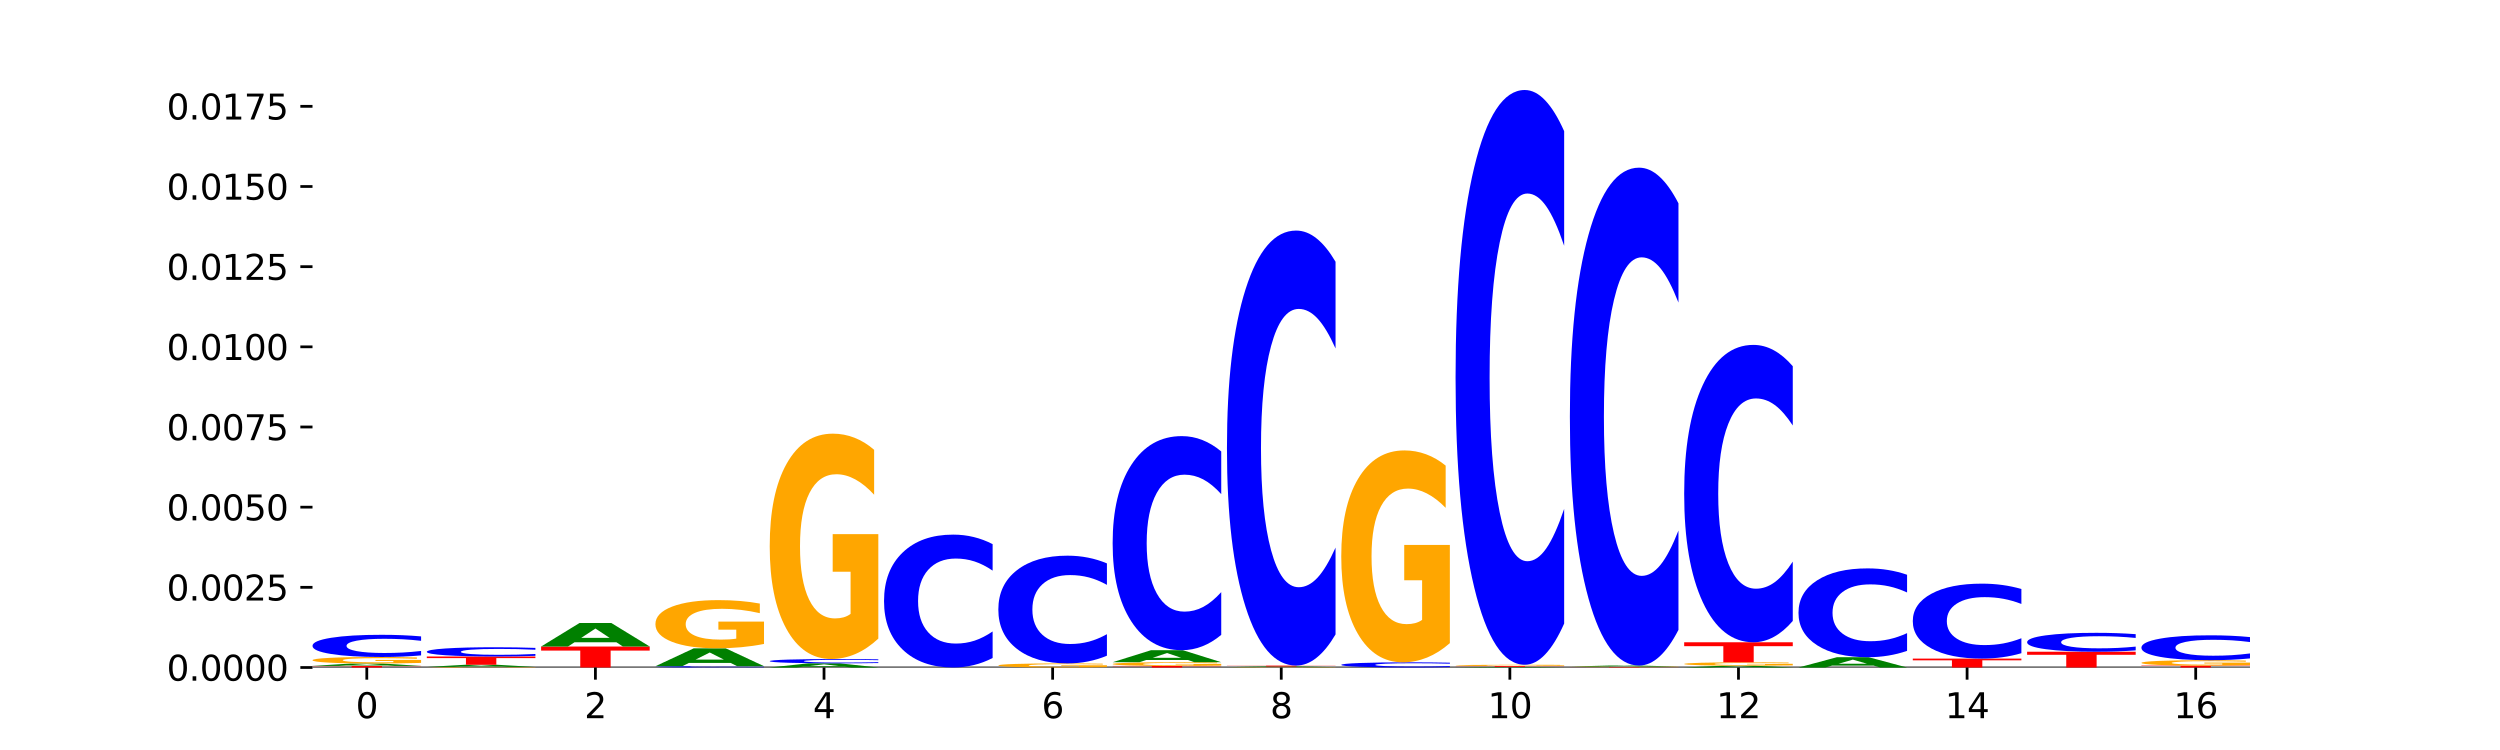 <?xml version="1.0" encoding="utf-8" standalone="no"?>
<!DOCTYPE svg PUBLIC "-//W3C//DTD SVG 1.1//EN"
  "http://www.w3.org/Graphics/SVG/1.1/DTD/svg11.dtd">
<svg xmlns:xlink="http://www.w3.org/1999/xlink" width="720pt" height="216pt" viewBox="0 0 720 216" xmlns="http://www.w3.org/2000/svg" version="1.1">
 <defs>
  <style type="text/css">*{stroke-linejoin: round; stroke-linecap: butt}</style>
 </defs>
 <g id="figure_1">
  <g id="patch_1">
   <path d="M 0 216 
L 720 216 
L 720 0 
L 0 0 
z
" style="fill: #ffffff"/>
  </g>
  <g id="axes_1">
   <g id="patch_2">
    <path d="M 90 192.24 
L 648 192.24 
L 648 25.92 
L 90 25.92 
z
" style="fill: #ffffff"/>
   </g>
   <g id="line2d_1">
    <path d="M 90 192.24 
L 648 192.24 
" clip-path="url(#p05f43a4ab8)" style="fill: none; stroke: #000000; stroke-width: 0.5; stroke-linecap: square"/>
   </g>
   <g id="patch_3">
    <path d="M 90 191.78 
L 121.274 191.78 
L 121.274 191.87 
L 110.023 191.87 
L 110.023 192.24 
L 101.273 192.24 
L 101.273 191.87 
L 90 191.87 
L 90 191.78 
z
" clip-path="url(#p05f43a4ab8)" style="fill: #ff0000"/>
   </g>
   <g id="patch_4">
    <path d="M 111.664 191.655 
L 99.636 191.655 
L 97.737 191.78 
L 90 191.78 
L 101.049 191.092 
L 110.225 191.092 
L 121.274 191.78 
L 113.544 191.78 
L 111.664 191.655 
z
M 101.554 191.527 
L 109.726 191.527 
L 105.647 191.254 
L 101.554 191.527 
z
" clip-path="url(#p05f43a4ab8)" style="fill: #008000"/>
   </g>
   <g id="patch_5">
    <path d="M 121.274 190.922 
Q 118.12 191.007 114.728 191.05 
Q 111.336 191.092 107.719 191.092 
Q 99.546 191.092 94.773 190.839 
Q 90 190.586 90 190.154 
Q 90 189.716 94.857 189.465 
Q 99.722 189.214 108.181 189.214 
Q 111.441 189.214 114.427 189.248 
Q 117.419 189.282 120.069 189.348 
L 120.069 189.723 
Q 117.335 189.637 114.63 189.595 
Q 111.924 189.552 109.205 189.552 
Q 104.172 189.552 101.446 189.708 
Q 98.719 189.864 98.719 190.154 
Q 98.719 190.441 101.348 190.598 
Q 103.976 190.754 108.812 190.754 
Q 110.13 190.754 111.258 190.745 
Q 112.387 190.736 113.284 190.716 
L 113.284 190.365 
L 108.132 190.365 
L 108.132 190.052 
L 121.274 190.052 
L 121.274 190.922 
z
" clip-path="url(#p05f43a4ab8)" style="fill: #ffa600"/>
   </g>
   <g id="patch_6">
    <path d="M 121.274 188.756 
Q 118.658 188.983 115.829 189.098 
Q 113.001 189.214 109.92 189.214 
Q 100.732 189.214 95.366 188.353 
Q 90 187.492 90 186.02 
Q 90 184.543 95.366 183.684 
Q 100.732 182.823 109.92 182.823 
Q 113.001 182.823 115.829 182.939 
Q 118.658 183.054 121.274 183.281 
L 121.274 184.555 
Q 118.635 184.254 116.074 184.114 
Q 113.513 183.974 110.684 183.974 
Q 105.61 183.974 102.702 184.519 
Q 99.802 185.063 99.802 186.02 
Q 99.802 186.974 102.702 187.519 
Q 105.61 188.063 110.684 188.063 
Q 113.513 188.063 116.074 187.923 
Q 118.635 187.781 121.274 187.48 
L 121.274 188.756 
z
" clip-path="url(#p05f43a4ab8)" style="fill: #0000ff"/>
   </g>
   <g id="patch_7">
    <path d="M 154.195 192.226 
Q 151.041 192.233 147.648 192.236 
Q 144.256 192.24 140.639 192.24 
Q 132.467 192.24 127.694 192.219 
Q 122.92 192.198 122.92 192.161 
Q 122.92 192.124 127.778 192.103 
Q 132.642 192.082 141.102 192.082 
Q 144.361 192.082 147.347 192.085 
Q 150.34 192.088 152.989 192.094 
L 152.989 192.125 
Q 150.256 192.118 147.55 192.114 
Q 144.845 192.111 142.125 192.111 
Q 137.093 192.111 134.366 192.124 
Q 131.64 192.137 131.64 192.161 
Q 131.64 192.185 134.268 192.198 
Q 136.896 192.212 141.733 192.212 
Q 143.05 192.212 144.179 192.211 
Q 145.307 192.21 146.204 192.208 
L 146.204 192.179 
L 141.053 192.179 
L 141.053 192.153 
L 154.195 192.153 
L 154.195 192.226 
z
" clip-path="url(#p05f43a4ab8)" style="fill: #ffa600"/>
   </g>
   <g id="patch_8">
    <path d="M 144.584 191.967 
L 132.557 191.967 
L 130.657 192.082 
L 122.92 192.082 
L 133.97 191.449 
L 143.145 191.449 
L 154.195 192.082 
L 146.464 192.082 
L 144.584 191.967 
z
M 134.475 191.849 
L 142.647 191.849 
L 138.567 191.598 
L 134.475 191.849 
z
" clip-path="url(#p05f43a4ab8)" style="fill: #008000"/>
   </g>
   <g id="patch_9">
    <path d="M 122.92 189.071 
L 154.195 189.071 
L 154.195 189.535 
L 142.943 189.535 
L 142.943 191.449 
L 134.194 191.449 
L 134.194 189.535 
L 122.92 189.535 
L 122.92 189.071 
z
" clip-path="url(#p05f43a4ab8)" style="fill: #ff0000"/>
   </g>
   <g id="patch_10">
    <path d="M 154.195 188.88 
Q 151.579 188.975 148.75 189.023 
Q 145.921 189.071 142.84 189.071 
Q 133.652 189.071 128.286 188.712 
Q 122.92 188.353 122.92 187.739 
Q 122.92 187.123 128.286 186.764 
Q 133.652 186.405 142.84 186.405 
Q 145.921 186.405 148.75 186.453 
Q 151.579 186.501 154.195 186.596 
L 154.195 187.128 
Q 151.555 187.002 148.994 186.944 
Q 146.433 186.885 143.604 186.885 
Q 138.53 186.885 135.622 187.113 
Q 132.723 187.34 132.723 187.739 
Q 132.723 188.137 135.622 188.364 
Q 138.53 188.591 143.604 188.591 
Q 146.433 188.591 148.994 188.533 
Q 151.555 188.474 154.195 188.348 
L 154.195 188.88 
z
" clip-path="url(#p05f43a4ab8)" style="fill: #0000ff"/>
   </g>
   <g id="patch_11">
    <path d="M 155.841 186.196 
L 187.115 186.196 
L 187.115 187.374 
L 175.864 187.374 
L 175.864 192.24 
L 167.114 192.24 
L 167.114 187.374 
L 155.841 187.374 
L 155.841 186.196 
z
" clip-path="url(#p05f43a4ab8)" style="fill: #ff0000"/>
   </g>
   <g id="patch_12">
    <path d="M 177.504 184.963 
L 165.477 184.963 
L 163.578 186.196 
L 155.841 186.196 
L 166.89 179.428 
L 176.066 179.428 
L 187.115 186.196 
L 179.384 186.196 
L 177.504 184.963 
z
M 167.395 183.707 
L 175.567 183.707 
L 171.487 181.014 
L 167.395 183.707 
z
" clip-path="url(#p05f43a4ab8)" style="fill: #008000"/>
   </g>
   <g id="patch_13">
    <path d="M 220.035 192.213 
Q 217.419 192.226 214.591 192.233 
Q 211.762 192.24 208.681 192.24 
Q 199.493 192.24 194.127 192.19 
Q 188.761 192.139 188.761 192.053 
Q 188.761 191.966 194.127 191.916 
Q 199.493 191.866 208.681 191.866 
Q 211.762 191.866 214.591 191.872 
Q 217.419 191.879 220.035 191.892 
L 220.035 191.967 
Q 217.396 191.949 214.835 191.941 
Q 212.274 191.933 209.445 191.933 
Q 204.371 191.933 201.463 191.965 
Q 198.563 191.997 198.563 192.053 
Q 198.563 192.109 201.463 192.141 
Q 204.371 192.173 209.445 192.173 
Q 212.274 192.173 214.835 192.164 
Q 217.396 192.156 220.035 192.138 
L 220.035 192.213 
z
" clip-path="url(#p05f43a4ab8)" style="fill: #0000ff"/>
   </g>
   <g id="patch_14">
    <path d="M 210.425 190.927 
L 198.397 190.927 
L 196.498 191.866 
L 188.761 191.866 
L 199.81 186.711 
L 208.986 186.711 
L 220.035 191.866 
L 212.305 191.866 
L 210.425 190.927 
z
M 200.315 189.97 
L 208.487 189.97 
L 204.408 187.92 
L 200.315 189.97 
z
" clip-path="url(#p05f43a4ab8)" style="fill: #008000"/>
   </g>
   <g id="patch_15">
    <path d="M 220.035 185.456 
Q 216.881 186.083 213.489 186.399 
Q 210.097 186.711 206.48 186.711 
Q 198.307 186.711 193.534 184.842 
Q 188.761 182.973 188.761 179.776 
Q 188.761 176.542 193.618 174.687 
Q 198.483 172.833 206.943 172.833 
Q 210.202 172.833 213.188 173.085 
Q 216.18 173.334 218.83 173.827 
L 218.83 176.594 
Q 216.096 175.96 213.391 175.648 
Q 210.685 175.333 207.966 175.333 
Q 202.933 175.333 200.207 176.485 
Q 197.48 177.635 197.48 179.776 
Q 197.48 181.898 200.109 183.056 
Q 202.737 184.211 207.573 184.211 
Q 208.891 184.211 210.019 184.145 
Q 211.148 184.077 212.045 183.933 
L 212.045 181.336 
L 206.893 181.336 
L 206.893 179.022 
L 220.035 179.022 
L 220.035 185.456 
z
" clip-path="url(#p05f43a4ab8)" style="fill: #ffa600"/>
   </g>
   <g id="patch_16">
    <path d="M 243.345 192.022 
L 231.318 192.022 
L 229.418 192.24 
L 221.681 192.24 
L 232.731 191.044 
L 241.906 191.044 
L 252.956 192.24 
L 245.225 192.24 
L 243.345 192.022 
z
M 233.236 191.8 
L 241.408 191.8 
L 237.328 191.324 
L 233.236 191.8 
z
" clip-path="url(#p05f43a4ab8)" style="fill: #008000"/>
   </g>
   <g id="patch_17">
    <path d="M 252.956 190.954 
Q 250.34 190.999 247.511 191.021 
Q 244.682 191.044 241.601 191.044 
Q 232.414 191.044 227.047 190.875 
Q 221.681 190.707 221.681 190.419 
Q 221.681 190.131 227.047 189.962 
Q 232.414 189.794 241.601 189.794 
Q 244.682 189.794 247.511 189.817 
Q 250.34 189.839 252.956 189.884 
L 252.956 190.133 
Q 250.316 190.074 247.755 190.047 
Q 245.194 190.019 242.366 190.019 
Q 237.291 190.019 234.383 190.126 
Q 231.484 190.232 231.484 190.419 
Q 231.484 190.606 234.383 190.712 
Q 237.291 190.819 242.366 190.819 
Q 245.194 190.819 247.755 190.791 
Q 250.316 190.764 252.956 190.705 
L 252.956 190.954 
z
" clip-path="url(#p05f43a4ab8)" style="fill: #0000ff"/>
   </g>
   <g id="patch_18">
    <path d="M 252.956 183.922 
Q 249.802 186.858 246.409 188.333 
Q 243.017 189.794 239.4 189.794 
Q 231.228 189.794 226.455 181.053 
Q 221.681 172.312 221.681 157.364 
Q 221.681 142.242 226.539 133.568 
Q 231.403 124.894 239.863 124.894 
Q 243.122 124.894 246.108 126.074 
Q 249.101 127.24 251.75 129.546 
L 251.75 142.483 
Q 249.017 139.521 246.311 138.059 
Q 243.606 136.585 240.886 136.585 
Q 235.854 136.585 233.127 141.974 
Q 230.401 147.35 230.401 157.364 
Q 230.401 167.285 233.029 172.701 
Q 235.657 178.104 240.494 178.104 
Q 241.811 178.104 242.94 177.796 
Q 244.068 177.474 244.965 176.803 
L 244.965 164.657 
L 239.814 164.657 
L 239.814 153.838 
L 252.956 153.838 
L 252.956 183.922 
z
" clip-path="url(#p05f43a4ab8)" style="fill: #ffa600"/>
   </g>
   <g id="patch_19">
    <path d="M 285.876 189.497 
Q 283.26 190.857 280.431 191.544 
Q 277.602 192.24 274.522 192.24 
Q 265.334 192.24 259.968 187.086 
Q 254.602 181.931 254.602 173.117 
Q 254.602 164.271 259.968 159.124 
Q 265.334 153.97 274.522 153.97 
Q 277.602 153.97 280.431 154.666 
Q 283.26 155.354 285.876 156.713 
L 285.876 164.342 
Q 283.236 162.54 280.676 161.702 
Q 278.115 160.864 275.286 160.864 
Q 270.211 160.864 267.304 164.129 
Q 264.404 167.386 264.404 173.117 
Q 264.404 178.825 267.304 182.09 
Q 270.211 185.347 275.286 185.347 
Q 278.115 185.347 280.676 184.509 
Q 283.236 183.663 285.876 181.86 
L 285.876 189.497 
z
" clip-path="url(#p05f43a4ab8)" style="fill: #0000ff"/>
   </g>
   <g id="patch_20">
    <path d="M 318.796 192.133 
Q 315.642 192.187 312.25 192.213 
Q 308.858 192.24 305.241 192.24 
Q 297.068 192.24 292.295 192.081 
Q 287.522 191.923 287.522 191.651 
Q 287.522 191.377 292.379 191.219 
Q 297.244 191.062 305.704 191.062 
Q 308.963 191.062 311.949 191.083 
Q 314.941 191.104 317.591 191.146 
L 317.591 191.381 
Q 314.857 191.327 312.152 191.301 
Q 309.446 191.274 306.727 191.274 
Q 301.694 191.274 298.968 191.372 
Q 296.241 191.469 296.241 191.651 
Q 296.241 191.831 298.87 191.93 
Q 301.498 192.028 306.334 192.028 
Q 307.652 192.028 308.781 192.022 
Q 309.909 192.016 310.806 192.004 
L 310.806 191.784 
L 305.655 191.784 
L 305.655 191.587 
L 318.796 191.587 
L 318.796 192.133 
z
" clip-path="url(#p05f43a4ab8)" style="fill: #ffa600"/>
   </g>
   <g id="patch_21">
    <path d="M 318.796 188.838 
Q 316.18 189.94 313.352 190.498 
Q 310.523 191.062 307.442 191.062 
Q 298.254 191.062 292.888 186.883 
Q 287.522 182.704 287.522 175.557 
Q 287.522 168.384 292.888 164.212 
Q 298.254 160.033 307.442 160.033 
Q 310.523 160.033 313.352 160.597 
Q 316.18 161.154 318.796 162.257 
L 318.796 168.442 
Q 316.157 166.981 313.596 166.301 
Q 311.035 165.622 308.206 165.622 
Q 303.132 165.622 300.224 168.269 
Q 297.324 170.91 297.324 175.557 
Q 297.324 180.185 300.224 182.832 
Q 303.132 185.473 308.206 185.473 
Q 311.035 185.473 313.596 184.793 
Q 316.157 184.107 318.796 182.646 
L 318.796 188.838 
z
" clip-path="url(#p05f43a4ab8)" style="fill: #0000ff"/>
   </g>
   <g id="patch_22">
    <path d="M 320.442 191.792 
L 351.717 191.792 
L 351.717 191.879 
L 340.465 191.879 
L 340.465 192.24 
L 331.716 192.24 
L 331.716 191.879 
L 320.442 191.879 
L 320.442 191.792 
z
" clip-path="url(#p05f43a4ab8)" style="fill: #ff0000"/>
   </g>
   <g id="patch_23">
    <path d="M 351.717 191.695 
Q 348.563 191.743 345.17 191.768 
Q 341.778 191.792 338.161 191.792 
Q 329.989 191.792 325.216 191.647 
Q 320.442 191.502 320.442 191.254 
Q 320.442 191.003 325.3 190.859 
Q 330.164 190.715 338.624 190.715 
Q 341.883 190.715 344.869 190.735 
Q 347.862 190.754 350.511 190.793 
L 350.511 191.007 
Q 347.778 190.958 345.072 190.934 
Q 342.367 190.909 339.647 190.909 
Q 334.615 190.909 331.888 190.999 
Q 329.162 191.088 329.162 191.254 
Q 329.162 191.419 331.79 191.508 
Q 334.419 191.598 339.255 191.598 
Q 340.572 191.598 341.701 191.593 
Q 342.829 191.588 343.727 191.576 
L 343.727 191.375 
L 338.575 191.375 
L 338.575 191.196 
L 351.717 191.196 
L 351.717 191.695 
z
" clip-path="url(#p05f43a4ab8)" style="fill: #ffa600"/>
   </g>
   <g id="patch_24">
    <path d="M 342.106 190.085 
L 330.079 190.085 
L 328.18 190.715 
L 320.442 190.715 
L 331.492 187.256 
L 340.668 187.256 
L 351.717 190.715 
L 343.986 190.715 
L 342.106 190.085 
z
M 331.997 189.443 
L 340.169 189.443 
L 336.089 188.067 
L 331.997 189.443 
z
" clip-path="url(#p05f43a4ab8)" style="fill: #008000"/>
   </g>
   <g id="patch_25">
    <path d="M 351.717 182.837 
Q 349.101 185.027 346.272 186.135 
Q 343.443 187.256 340.362 187.256 
Q 331.175 187.256 325.809 178.952 
Q 320.442 170.648 320.442 156.448 
Q 320.442 142.196 325.809 133.905 
Q 331.175 125.601 340.362 125.601 
Q 343.443 125.601 346.272 126.722 
Q 349.101 127.83 351.717 130.02 
L 351.717 142.311 
Q 349.077 139.407 346.516 138.057 
Q 343.955 136.707 341.127 136.707 
Q 336.052 136.707 333.144 141.967 
Q 330.245 147.214 330.245 156.448 
Q 330.245 165.643 333.144 170.903 
Q 336.052 176.15 341.127 176.15 
Q 343.955 176.15 346.516 174.8 
Q 349.077 173.438 351.717 170.534 
L 351.717 182.837 
z
" clip-path="url(#p05f43a4ab8)" style="fill: #0000ff"/>
   </g>
   <g id="patch_26">
    <path d="M 384.637 192.23 
Q 381.483 192.235 378.091 192.238 
Q 374.698 192.24 371.082 192.24 
Q 362.909 192.24 358.136 192.226 
Q 353.363 192.212 353.363 192.187 
Q 353.363 192.163 358.22 192.149 
Q 363.084 192.135 371.544 192.135 
Q 374.803 192.135 377.789 192.137 
Q 380.782 192.139 383.432 192.142 
L 383.432 192.163 
Q 380.698 192.158 377.993 192.156 
Q 375.287 192.154 372.568 192.154 
Q 367.535 192.154 364.809 192.162 
Q 362.082 192.171 362.082 192.187 
Q 362.082 192.203 364.71 192.212 
Q 367.339 192.221 372.175 192.221 
Q 373.493 192.221 374.621 192.221 
Q 375.75 192.22 376.647 192.219 
L 376.647 192.199 
L 371.495 192.199 
L 371.495 192.182 
L 384.637 192.182 
L 384.637 192.23 
z
" clip-path="url(#p05f43a4ab8)" style="fill: #ffa600"/>
   </g>
   <g id="patch_27">
    <path d="M 375.027 192.101 
L 362.999 192.101 
L 361.1 192.135 
L 353.363 192.135 
L 364.412 191.949 
L 373.588 191.949 
L 384.637 192.135 
L 376.907 192.135 
L 375.027 192.101 
z
M 364.917 192.066 
L 373.089 192.066 
L 369.01 191.993 
L 364.917 192.066 
z
" clip-path="url(#p05f43a4ab8)" style="fill: #008000"/>
   </g>
   <g id="patch_28">
    <path d="M 353.363 191.689 
L 384.637 191.689 
L 384.637 191.74 
L 373.386 191.74 
L 373.386 191.949 
L 364.636 191.949 
L 364.636 191.74 
L 353.363 191.74 
L 353.363 191.689 
z
" clip-path="url(#p05f43a4ab8)" style="fill: #ff0000"/>
   </g>
   <g id="patch_29">
    <path d="M 384.637 182.709 
Q 382.021 187.16 379.192 189.412 
Q 376.364 191.689 373.283 191.689 
Q 364.095 191.689 358.729 174.815 
Q 353.363 157.942 353.363 129.086 
Q 353.363 100.126 358.729 83.278 
Q 364.095 66.404 373.283 66.404 
Q 376.364 66.404 379.192 68.682 
Q 382.021 70.933 384.637 75.385 
L 384.637 100.359 
Q 381.997 94.458 379.437 91.715 
Q 376.876 88.972 374.047 88.972 
Q 368.972 88.972 366.065 99.66 
Q 363.165 110.323 363.165 129.086 
Q 363.165 147.771 366.065 158.459 
Q 368.972 169.122 374.047 169.122 
Q 376.876 169.122 379.437 166.379 
Q 381.997 163.609 384.637 157.709 
L 384.637 182.709 
z
" clip-path="url(#p05f43a4ab8)" style="fill: #0000ff"/>
   </g>
   <g id="patch_30">
    <path d="M 417.558 192.133 
Q 414.941 192.186 412.113 192.213 
Q 409.284 192.24 406.203 192.24 
Q 397.015 192.24 391.649 192.039 
Q 386.283 191.838 386.283 191.494 
Q 386.283 191.148 391.649 190.947 
Q 397.015 190.746 406.203 190.746 
Q 409.284 190.746 412.113 190.773 
Q 414.941 190.8 417.558 190.853 
L 417.558 191.151 
Q 414.918 191.081 412.357 191.048 
Q 409.796 191.015 406.967 191.015 
Q 401.893 191.015 398.985 191.143 
Q 396.085 191.27 396.085 191.494 
Q 396.085 191.716 398.985 191.844 
Q 401.893 191.971 406.967 191.971 
Q 409.796 191.971 412.357 191.938 
Q 414.918 191.905 417.558 191.835 
L 417.558 192.133 
z
" clip-path="url(#p05f43a4ab8)" style="fill: #0000ff"/>
   </g>
   <g id="patch_31">
    <path d="M 417.558 185.225 
Q 414.403 187.985 411.011 189.372 
Q 407.619 190.746 404.002 190.746 
Q 395.829 190.746 391.056 182.527 
Q 386.283 174.308 386.283 160.253 
Q 386.283 146.034 391.14 137.878 
Q 396.005 129.722 404.465 129.722 
Q 407.724 129.722 410.71 130.831 
Q 413.703 131.928 416.352 134.096 
L 416.352 146.26 
Q 413.618 143.475 410.913 142.101 
Q 408.207 140.714 405.488 140.714 
Q 400.455 140.714 397.729 145.781 
Q 395.002 150.836 395.002 160.253 
Q 395.002 169.581 397.631 174.674 
Q 400.259 179.754 405.095 179.754 
Q 406.413 179.754 407.542 179.464 
Q 408.67 179.161 409.567 178.531 
L 409.567 167.11 
L 404.416 167.11 
L 404.416 156.938 
L 417.558 156.938 
L 417.558 185.225 
z
" clip-path="url(#p05f43a4ab8)" style="fill: #ffa600"/>
   </g>
   <g id="patch_32">
    <path d="M 440.867 192.211 
L 428.84 192.211 
L 426.941 192.24 
L 419.204 192.24 
L 430.253 192.08 
L 439.429 192.08 
L 450.478 192.24 
L 442.747 192.24 
L 440.867 192.211 
z
M 430.758 192.181 
L 438.93 192.181 
L 434.85 192.117 
L 430.758 192.181 
z
" clip-path="url(#p05f43a4ab8)" style="fill: #008000"/>
   </g>
   <g id="patch_33">
    <path d="M 419.204 191.83 
L 450.478 191.83 
L 450.478 191.879 
L 439.226 191.879 
L 439.226 192.08 
L 430.477 192.08 
L 430.477 191.879 
L 419.204 191.879 
L 419.204 191.83 
z
" clip-path="url(#p05f43a4ab8)" style="fill: #ff0000"/>
   </g>
   <g id="patch_34">
    <path d="M 450.478 191.796 
Q 447.324 191.813 443.931 191.821 
Q 440.539 191.83 436.922 191.83 
Q 428.75 191.83 423.977 191.779 
Q 419.204 191.728 419.204 191.64 
Q 419.204 191.552 424.061 191.501 
Q 428.925 191.45 437.385 191.45 
Q 440.644 191.45 443.63 191.457 
Q 446.623 191.464 449.272 191.478 
L 449.272 191.553 
Q 446.539 191.536 443.833 191.527 
Q 441.128 191.519 438.408 191.519 
Q 433.376 191.519 430.649 191.55 
Q 427.923 191.582 427.923 191.64 
Q 427.923 191.698 430.551 191.73 
Q 433.18 191.762 438.016 191.762 
Q 439.334 191.762 440.462 191.76 
Q 441.59 191.758 442.488 191.754 
L 442.488 191.683 
L 437.336 191.683 
L 437.336 191.62 
L 450.478 191.62 
L 450.478 191.796 
z
" clip-path="url(#p05f43a4ab8)" style="fill: #ffa600"/>
   </g>
   <g id="patch_35">
    <path d="M 450.478 179.585 
Q 447.862 185.467 445.033 188.441 
Q 442.204 191.45 439.123 191.45 
Q 429.936 191.45 424.57 169.156 
Q 419.204 146.862 419.204 108.736 
Q 419.204 70.474 424.57 48.214 
Q 429.936 25.92 439.123 25.92 
Q 442.204 25.92 445.033 28.929 
Q 447.862 31.904 450.478 37.785 
L 450.478 70.782 
Q 447.838 62.986 445.277 59.361 
Q 442.716 55.737 439.888 55.737 
Q 434.813 55.737 431.906 69.859 
Q 429.006 83.946 429.006 108.736 
Q 429.006 133.424 431.906 147.546 
Q 434.813 161.634 439.888 161.634 
Q 442.716 161.634 445.277 158.009 
Q 447.838 154.351 450.478 146.554 
L 450.478 179.585 
z
" clip-path="url(#p05f43a4ab8)" style="fill: #0000ff"/>
   </g>
   <g id="patch_36">
    <path d="M 452.124 192.129 
L 483.398 192.129 
L 483.398 192.151 
L 472.147 192.151 
L 472.147 192.24 
L 463.397 192.24 
L 463.397 192.151 
L 452.124 192.151 
L 452.124 192.129 
z
" clip-path="url(#p05f43a4ab8)" style="fill: #ff0000"/>
   </g>
   <g id="patch_37">
    <path d="M 483.398 192.114 
Q 480.244 192.122 476.852 192.125 
Q 473.459 192.129 469.843 192.129 
Q 461.67 192.129 456.897 192.107 
Q 452.124 192.086 452.124 192.049 
Q 452.124 192.012 456.981 191.99 
Q 461.845 191.969 470.305 191.969 
Q 473.565 191.969 476.55 191.972 
Q 479.543 191.975 482.193 191.981 
L 482.193 192.012 
Q 479.459 192.005 476.754 192.002 
Q 474.048 191.998 471.329 191.998 
Q 466.296 191.998 463.57 192.011 
Q 460.843 192.024 460.843 192.049 
Q 460.843 192.073 463.472 192.087 
Q 466.1 192.1 470.936 192.1 
Q 472.254 192.1 473.382 192.099 
Q 474.511 192.099 475.408 192.097 
L 475.408 192.067 
L 470.256 192.067 
L 470.256 192.04 
L 483.398 192.04 
L 483.398 192.114 
z
" clip-path="url(#p05f43a4ab8)" style="fill: #ffa600"/>
   </g>
   <g id="patch_38">
    <path d="M 473.788 191.917 
L 461.76 191.917 
L 459.861 191.969 
L 452.124 191.969 
L 463.173 191.681 
L 472.349 191.681 
L 483.398 191.969 
L 475.668 191.969 
L 473.788 191.917 
z
M 463.678 191.863 
L 471.85 191.863 
L 467.771 191.748 
L 463.678 191.863 
z
" clip-path="url(#p05f43a4ab8)" style="fill: #008000"/>
   </g>
   <g id="patch_39">
    <path d="M 483.398 181.402 
Q 480.782 186.497 477.953 189.074 
Q 475.125 191.681 472.044 191.681 
Q 462.856 191.681 457.49 172.368 
Q 452.124 153.055 452.124 120.028 
Q 452.124 86.883 457.49 67.6 
Q 462.856 48.287 472.044 48.287 
Q 475.125 48.287 477.953 50.893 
Q 480.782 53.47 483.398 58.565 
L 483.398 87.149 
Q 480.759 80.396 478.198 77.256 
Q 475.637 74.116 472.808 74.116 
Q 467.733 74.116 464.826 86.349 
Q 461.926 98.553 461.926 120.028 
Q 461.926 141.414 464.826 153.648 
Q 467.733 165.851 472.808 165.851 
Q 475.637 165.851 478.198 162.712 
Q 480.759 159.542 483.398 152.789 
L 483.398 181.402 
z
" clip-path="url(#p05f43a4ab8)" style="fill: #0000ff"/>
   </g>
   <g id="patch_40">
    <path d="M 506.708 192.146 
L 494.68 192.146 
L 492.781 192.24 
L 485.044 192.24 
L 496.094 191.722 
L 505.269 191.722 
L 516.319 192.24 
L 508.588 192.24 
L 506.708 192.146 
z
M 496.599 192.05 
L 504.771 192.05 
L 500.691 191.844 
L 496.599 192.05 
z
" clip-path="url(#p05f43a4ab8)" style="fill: #008000"/>
   </g>
   <g id="patch_41">
    <path d="M 516.319 191.634 
Q 513.165 191.678 509.772 191.7 
Q 506.38 191.722 502.763 191.722 
Q 494.591 191.722 489.817 191.591 
Q 485.044 191.459 485.044 191.234 
Q 485.044 191.007 489.902 190.876 
Q 494.766 190.746 503.226 190.746 
Q 506.485 190.746 509.471 190.764 
Q 512.464 190.781 515.113 190.816 
L 515.113 191.011 
Q 512.38 190.966 509.674 190.944 
Q 506.969 190.922 504.249 190.922 
Q 499.217 190.922 496.49 191.003 
Q 493.763 191.084 493.763 191.234 
Q 493.763 191.384 496.392 191.465 
Q 499.02 191.546 503.857 191.546 
Q 505.174 191.546 506.303 191.542 
Q 507.431 191.537 508.328 191.527 
L 508.328 191.344 
L 503.177 191.344 
L 503.177 191.181 
L 516.319 191.181 
L 516.319 191.634 
z
" clip-path="url(#p05f43a4ab8)" style="fill: #ffa600"/>
   </g>
   <g id="patch_42">
    <path d="M 485.044 184.974 
L 516.319 184.974 
L 516.319 186.1 
L 505.067 186.1 
L 505.067 190.746 
L 496.318 190.746 
L 496.318 186.1 
L 485.044 186.1 
L 485.044 184.974 
z
" clip-path="url(#p05f43a4ab8)" style="fill: #ff0000"/>
   </g>
   <g id="patch_43">
    <path d="M 516.319 178.835 
Q 513.703 181.878 510.874 183.418 
Q 508.045 184.974 504.964 184.974 
Q 495.776 184.974 490.41 173.44 
Q 485.044 161.905 485.044 142.179 
Q 485.044 122.382 490.41 110.865 
Q 495.776 99.33 504.964 99.33 
Q 508.045 99.33 510.874 100.887 
Q 513.703 102.426 516.319 105.469 
L 516.319 122.541 
Q 513.679 118.508 511.118 116.632 
Q 508.557 114.757 505.728 114.757 
Q 500.654 114.757 497.746 122.064 
Q 494.847 129.352 494.847 142.179 
Q 494.847 154.952 497.746 162.259 
Q 500.654 169.547 505.728 169.547 
Q 508.557 169.547 511.118 167.672 
Q 513.679 165.779 516.319 161.745 
L 516.319 178.835 
z
" clip-path="url(#p05f43a4ab8)" style="fill: #0000ff"/>
   </g>
   <g id="patch_44">
    <path d="M 539.628 191.701 
L 527.601 191.701 
L 525.702 192.24 
L 517.965 192.24 
L 529.014 189.281 
L 538.19 189.281 
L 549.239 192.24 
L 541.508 192.24 
L 539.628 191.701 
z
M 529.519 191.152 
L 537.691 191.152 
L 533.611 189.975 
L 529.519 191.152 
z
" clip-path="url(#p05f43a4ab8)" style="fill: #008000"/>
   </g>
   <g id="patch_45">
    <path d="M 549.239 187.447 
Q 546.623 188.356 543.794 188.816 
Q 540.965 189.281 537.884 189.281 
Q 528.697 189.281 523.331 185.835 
Q 517.965 182.389 517.965 176.496 
Q 517.965 170.582 523.331 167.142 
Q 528.697 163.696 537.884 163.696 
Q 540.965 163.696 543.794 164.161 
Q 546.623 164.621 549.239 165.53 
L 549.239 170.63 
Q 546.599 169.425 544.038 168.865 
Q 541.477 168.305 538.649 168.305 
Q 533.574 168.305 530.667 170.487 
Q 527.767 172.665 527.767 176.496 
Q 527.767 180.312 530.667 182.495 
Q 533.574 184.672 538.649 184.672 
Q 541.477 184.672 544.038 184.112 
Q 546.599 183.547 549.239 182.342 
L 549.239 187.447 
z
" clip-path="url(#p05f43a4ab8)" style="fill: #0000ff"/>
   </g>
   <g id="patch_46">
    <path d="M 550.885 189.671 
L 582.159 189.671 
L 582.159 190.172 
L 570.908 190.172 
L 570.908 192.24 
L 562.158 192.24 
L 562.158 190.172 
L 550.885 190.172 
L 550.885 189.671 
z
" clip-path="url(#p05f43a4ab8)" style="fill: #ff0000"/>
   </g>
   <g id="patch_47">
    <path d="M 582.159 188.124 
Q 579.543 188.891 576.714 189.279 
Q 573.886 189.671 570.805 189.671 
Q 561.617 189.671 556.251 186.765 
Q 550.885 183.858 550.885 178.887 
Q 550.885 173.899 556.251 170.997 
Q 561.617 168.09 570.805 168.09 
Q 573.886 168.09 576.714 168.482 
Q 579.543 168.87 582.159 169.637 
L 582.159 173.939 
Q 579.52 172.923 576.959 172.45 
Q 574.398 171.978 571.569 171.978 
Q 566.495 171.978 563.587 173.819 
Q 560.687 175.655 560.687 178.887 
Q 560.687 182.106 563.587 183.947 
Q 566.495 185.784 571.569 185.784 
Q 574.398 185.784 576.959 185.311 
Q 579.52 184.834 582.159 183.818 
L 582.159 188.124 
z
" clip-path="url(#p05f43a4ab8)" style="fill: #0000ff"/>
   </g>
   <g id="patch_48">
    <path d="M 583.805 187.701 
L 615.08 187.701 
L 615.08 188.587 
L 603.828 188.587 
L 603.828 192.24 
L 595.079 192.24 
L 595.079 188.587 
L 583.805 188.587 
L 583.805 187.701 
z
" clip-path="url(#p05f43a4ab8)" style="fill: #ff0000"/>
   </g>
   <g id="patch_49">
    <path d="M 615.08 187.311 
Q 612.464 187.504 609.635 187.602 
Q 606.806 187.701 603.725 187.701 
Q 594.537 187.701 589.171 186.967 
Q 583.805 186.233 583.805 184.978 
Q 583.805 183.718 589.171 182.985 
Q 594.537 182.251 603.725 182.251 
Q 606.806 182.251 609.635 182.35 
Q 612.464 182.448 615.08 182.641 
L 615.08 183.728 
Q 612.44 183.471 609.879 183.352 
Q 607.318 183.233 604.489 183.233 
Q 599.415 183.233 596.507 183.698 
Q 593.608 184.161 593.608 184.978 
Q 593.608 185.791 596.507 186.256 
Q 599.415 186.72 604.489 186.72 
Q 607.318 186.72 609.879 186.6 
Q 612.44 186.48 615.08 186.223 
L 615.08 187.311 
z
" clip-path="url(#p05f43a4ab8)" style="fill: #0000ff"/>
   </g>
   <g id="patch_50">
    <path d="M 616.726 191.698 
L 648 191.698 
L 648 191.804 
L 636.749 191.804 
L 636.749 192.24 
L 627.999 192.24 
L 627.999 191.804 
L 616.726 191.804 
L 616.726 191.698 
z
" clip-path="url(#p05f43a4ab8)" style="fill: #ff0000"/>
   </g>
   <g id="patch_51">
    <path d="M 648 191.557 
Q 644.846 191.628 641.454 191.663 
Q 638.061 191.698 634.445 191.698 
Q 626.272 191.698 621.499 191.488 
Q 616.726 191.278 616.726 190.919 
Q 616.726 190.556 621.583 190.347 
Q 626.447 190.139 634.907 190.139 
Q 638.166 190.139 641.152 190.167 
Q 644.145 190.195 646.794 190.25 
L 646.794 190.561 
Q 644.061 190.49 641.355 190.455 
Q 638.65 190.42 635.93 190.42 
Q 630.898 190.42 628.171 190.549 
Q 625.445 190.678 625.445 190.919 
Q 625.445 191.157 628.073 191.288 
Q 630.702 191.417 635.538 191.417 
Q 636.856 191.417 637.984 191.41 
Q 639.113 191.402 640.01 191.386 
L 640.01 191.094 
L 634.858 191.094 
L 634.858 190.834 
L 648 190.834 
L 648 191.557 
z
" clip-path="url(#p05f43a4ab8)" style="fill: #ffa600"/>
   </g>
   <g id="patch_52">
    <path d="M 648 189.624 
Q 645.384 189.879 642.555 190.008 
Q 639.726 190.139 636.645 190.139 
Q 627.458 190.139 622.092 189.173 
Q 616.726 188.207 616.726 186.555 
Q 616.726 184.897 622.092 183.933 
Q 627.458 182.967 636.645 182.967 
Q 639.726 182.967 642.555 183.097 
Q 645.384 183.226 648 183.481 
L 648 184.91 
Q 645.36 184.573 642.799 184.415 
Q 640.239 184.258 637.41 184.258 
Q 632.335 184.258 629.428 184.87 
Q 626.528 185.481 626.528 186.555 
Q 626.528 187.624 629.428 188.236 
Q 632.335 188.847 637.41 188.847 
Q 640.239 188.847 642.799 188.69 
Q 645.36 188.531 648 188.193 
L 648 189.624 
z
" clip-path="url(#p05f43a4ab8)" style="fill: #0000ff"/>
   </g>
   <g id="patch_53">
    <path d="M 187.115 192.289 
Q 184.499 192.265 181.67 192.253 
Q 178.841 192.24 175.76 192.24 
Q 166.573 192.24 161.207 192.333 
Q 155.841 192.425 155.841 192.584 
Q 155.841 192.743 161.207 192.836 
Q 166.573 192.928 175.76 192.928 
Q 178.841 192.928 181.67 192.916 
Q 184.499 192.903 187.115 192.879 
L 187.115 192.742 
Q 184.475 192.774 181.914 192.789 
Q 179.354 192.804 176.525 192.804 
Q 171.45 192.804 168.543 192.746 
Q 165.643 192.687 165.643 192.584 
Q 165.643 192.481 168.543 192.423 
Q 171.45 192.364 176.525 192.364 
Q 179.354 192.364 181.914 192.379 
Q 184.475 192.394 187.115 192.427 
L 187.115 192.289 
z
" clip-path="url(#p05f43a4ab8)" style="fill: #0000ff"/>
   </g>
   <g id="patch_54">
    <path d="M 187.115 193.257 
Q 183.961 193.093 180.569 193.01 
Q 177.176 192.928 173.56 192.928 
Q 165.387 192.928 160.614 193.417 
Q 155.841 193.906 155.841 194.742 
Q 155.841 195.588 160.698 196.073 
Q 165.562 196.559 174.022 196.559 
Q 177.281 196.559 180.267 196.493 
Q 183.26 196.427 185.909 196.298 
L 185.909 195.575 
Q 183.176 195.74 180.47 195.822 
Q 177.765 195.905 175.045 195.905 
Q 170.013 195.905 167.286 195.603 
Q 164.56 195.303 164.56 194.742 
Q 164.56 194.187 167.188 193.884 
Q 169.817 193.582 174.653 193.582 
Q 175.971 193.582 177.099 193.599 
Q 178.228 193.617 179.125 193.655 
L 179.125 194.334 
L 173.973 194.334 
L 173.973 194.94 
L 187.115 194.94 
L 187.115 193.257 
z
" clip-path="url(#p05f43a4ab8)" style="fill: #ffa600"/>
   </g>
   <g id="patch_55">
    <path d="M 188.761 194.316 
L 220.035 194.316 
L 220.035 193.912 
L 208.784 193.912 
L 208.784 192.24 
L 200.034 192.24 
L 200.034 193.912 
L 188.761 193.912 
L 188.761 194.316 
z
" clip-path="url(#p05f43a4ab8)" style="fill: #ff0000"/>
   </g>
   <g id="patch_56">
    <path d="M 221.681 194.072 
L 252.956 194.072 
L 252.956 193.715 
L 241.704 193.715 
L 241.704 192.24 
L 232.955 192.24 
L 232.955 193.715 
L 221.681 193.715 
L 221.681 194.072 
z
" clip-path="url(#p05f43a4ab8)" style="fill: #ff0000"/>
   </g>
   <g id="patch_57">
    <path d="M 276.266 192.458 
L 264.238 192.458 
L 262.339 192.252 
L 254.602 192.252 
L 265.651 193.387 
L 274.827 193.387 
L 285.876 192.252 
L 278.145 192.252 
L 276.266 192.458 
z
M 266.156 192.669 
L 274.328 192.669 
L 270.249 193.121 
L 266.156 192.669 
z
" clip-path="url(#p05f43a4ab8)" style="fill: #008000"/>
   </g>
   <g id="patch_58">
    <path d="M 285.876 192.241 
Q 282.722 192.241 279.33 192.24 
Q 275.937 192.24 272.321 192.24 
Q 264.148 192.24 259.375 192.242 
Q 254.602 192.243 254.602 192.246 
Q 254.602 192.249 259.459 192.25 
Q 264.323 192.252 272.783 192.252 
Q 276.042 192.252 279.028 192.251 
Q 282.021 192.251 284.671 192.251 
L 284.671 192.248 
Q 281.937 192.249 279.232 192.249 
Q 276.526 192.25 273.807 192.25 
Q 268.774 192.25 266.048 192.249 
Q 263.321 192.248 263.321 192.246 
Q 263.321 192.244 265.949 192.243 
Q 268.578 192.242 273.414 192.242 
Q 274.732 192.242 275.86 192.242 
Q 276.989 192.242 277.886 192.242 
L 277.886 192.244 
L 272.734 192.244 
L 272.734 192.246 
L 285.876 192.246 
L 285.876 192.241 
z
" clip-path="url(#p05f43a4ab8)" style="fill: #ffa600"/>
   </g>
   <g id="patch_59">
    <path d="M 254.602 194.641 
L 285.876 194.641 
L 285.876 194.397 
L 274.625 194.397 
L 274.625 193.387 
L 265.875 193.387 
L 265.875 194.397 
L 254.602 194.397 
L 254.602 194.641 
z
" clip-path="url(#p05f43a4ab8)" style="fill: #ff0000"/>
   </g>
   <g id="patch_60">
    <path d="M 309.186 192.405 
L 297.158 192.405 
L 295.259 192.24 
L 287.522 192.24 
L 298.571 193.143 
L 307.747 193.143 
L 318.796 192.24 
L 311.066 192.24 
L 309.186 192.405 
z
M 299.077 192.572 
L 307.248 192.572 
L 303.169 192.932 
L 299.077 192.572 
z
" clip-path="url(#p05f43a4ab8)" style="fill: #008000"/>
   </g>
   <g id="patch_61">
    <path d="M 287.522 194.081 
L 318.796 194.081 
L 318.796 193.898 
L 307.545 193.898 
L 307.545 193.143 
L 298.795 193.143 
L 298.795 193.898 
L 287.522 193.898 
L 287.522 194.081 
z
" clip-path="url(#p05f43a4ab8)" style="fill: #ff0000"/>
   </g>
   <g id="patch_62">
    <path d="M 407.947 192.45 
L 395.919 192.45 
L 394.02 192.24 
L 386.283 192.24 
L 397.332 193.393 
L 406.508 193.393 
L 417.558 192.24 
L 409.827 192.24 
L 407.947 192.45 
z
M 397.838 192.664 
L 406.009 192.664 
L 401.93 193.122 
L 397.838 192.664 
z
" clip-path="url(#p05f43a4ab8)" style="fill: #008000"/>
   </g>
   <g id="patch_63">
    <path d="M 386.283 195.868 
L 417.558 195.868 
L 417.558 195.386 
L 406.306 195.386 
L 406.306 193.393 
L 397.556 193.393 
L 397.556 195.386 
L 386.283 195.386 
L 386.283 195.868 
z
" clip-path="url(#p05f43a4ab8)" style="fill: #ff0000"/>
   </g>
   <g id="patch_64">
    <path d="M 549.239 192.286 
Q 546.085 192.263 542.692 192.251 
Q 539.3 192.24 535.683 192.24 
Q 527.511 192.24 522.738 192.308 
Q 517.965 192.377 517.965 192.494 
Q 517.965 192.612 522.822 192.68 
Q 527.686 192.748 536.146 192.748 
Q 539.405 192.748 542.391 192.739 
Q 545.384 192.73 548.033 192.712 
L 548.033 192.61 
Q 545.3 192.634 542.594 192.645 
Q 539.889 192.657 537.169 192.657 
Q 532.137 192.657 529.41 192.614 
Q 526.684 192.572 526.684 192.494 
Q 526.684 192.416 529.312 192.374 
Q 531.941 192.332 536.777 192.332 
Q 538.095 192.332 539.223 192.334 
Q 540.351 192.336 541.249 192.342 
L 541.249 192.437 
L 536.097 192.437 
L 536.097 192.522 
L 549.239 192.522 
L 549.239 192.286 
z
" clip-path="url(#p05f43a4ab8)" style="fill: #ffa600"/>
   </g>
   <g id="patch_65">
    <path d="M 517.965 194.458 
L 549.239 194.458 
L 549.239 194.124 
L 537.987 194.124 
L 537.987 192.748 
L 529.238 192.748 
L 529.238 194.124 
L 517.965 194.124 
L 517.965 194.458 
z
" clip-path="url(#p05f43a4ab8)" style="fill: #ff0000"/>
   </g>
   <g id="patch_66">
    <path d="M 572.549 192.594 
L 560.521 192.594 
L 558.622 192.24 
L 550.885 192.24 
L 561.934 194.186 
L 571.11 194.186 
L 582.159 192.24 
L 574.429 192.24 
L 572.549 192.594 
z
M 562.439 192.956 
L 570.611 192.956 
L 566.532 193.73 
L 562.439 192.956 
z
" clip-path="url(#p05f43a4ab8)" style="fill: #008000"/>
   </g>
   <g id="patch_67">
    <path d="M 582.159 194.471 
Q 579.005 194.329 575.613 194.257 
Q 572.22 194.186 568.604 194.186 
Q 560.431 194.186 555.658 194.611 
Q 550.885 195.036 550.885 195.763 
Q 550.885 196.498 555.742 196.92 
Q 560.606 197.341 569.066 197.341 
Q 572.326 197.341 575.311 197.284 
Q 578.304 197.227 580.954 197.115 
L 580.954 196.486 
Q 578.22 196.63 575.515 196.701 
Q 572.809 196.773 570.09 196.773 
Q 565.057 196.773 562.331 196.511 
Q 559.604 196.25 559.604 195.763 
Q 559.604 195.28 562.233 195.017 
Q 564.861 194.754 569.697 194.754 
Q 571.015 194.754 572.143 194.769 
Q 573.272 194.785 574.169 194.817 
L 574.169 195.408 
L 569.017 195.408 
L 569.017 195.934 
L 582.159 195.934 
L 582.159 194.471 
z
" clip-path="url(#p05f43a4ab8)" style="fill: #ffa600"/>
   </g>
   <g id="patch_68">
    <path d="M 605.469 193.975 
L 593.441 193.975 
L 591.542 193.667 
L 583.805 193.667 
L 594.855 195.355 
L 604.03 195.355 
L 615.08 193.667 
L 607.349 193.667 
L 605.469 193.975 
z
M 595.36 194.288 
L 603.532 194.288 
L 599.452 194.959 
L 595.36 194.288 
z
" clip-path="url(#p05f43a4ab8)" style="fill: #008000"/>
   </g>
   <g id="patch_69">
    <path d="M 615.08 192.369 
Q 611.926 192.305 608.533 192.272 
Q 605.141 192.24 601.524 192.24 
Q 593.352 192.24 588.578 192.432 
Q 583.805 192.624 583.805 192.953 
Q 583.805 193.286 588.663 193.477 
Q 593.527 193.667 601.987 193.667 
Q 605.246 193.667 608.232 193.641 
Q 611.225 193.616 613.874 193.565 
L 613.874 193.28 
Q 611.141 193.346 608.435 193.378 
Q 605.73 193.41 603.01 193.41 
Q 597.978 193.41 595.251 193.292 
Q 592.525 193.173 592.525 192.953 
Q 592.525 192.735 595.153 192.616 
Q 597.781 192.497 602.618 192.497 
Q 603.935 192.497 605.064 192.504 
Q 606.192 192.511 607.089 192.526 
L 607.089 192.793 
L 601.938 192.793 
L 601.938 193.031 
L 615.08 193.031 
L 615.08 192.369 
z
" clip-path="url(#p05f43a4ab8)" style="fill: #ffa600"/>
   </g>
   <g id="patch_70">
    <path d="M 638.389 192.396 
L 626.362 192.396 
L 624.463 192.24 
L 616.726 192.24 
L 627.775 193.094 
L 636.951 193.094 
L 648 192.24 
L 640.269 192.24 
L 638.389 192.396 
z
M 628.28 192.554 
L 636.452 192.554 
L 632.372 192.893 
L 628.28 192.554 
z
" clip-path="url(#p05f43a4ab8)" style="fill: #008000"/>
   </g>
   <g id="matplotlib.axis_1">
    <g id="xtick_1">
     <g id="line2d_2">
      <defs>
       <path id="m668f0ae248" d="M 0 0 
L 0 3.5 
" style="stroke: #000000; stroke-width: 0.8"/>
      </defs>
      <g>
       <use xlink:href="#m668f0ae248" x="105.637" y="192.24" style="stroke: #000000; stroke-width: 0.8"/>
      </g>
     </g>
     <g id="text_1">
      <!-- 0 -->
      <g transform="translate(102.456 206.838) scale(0.1 -0.1)">
       <defs>
        <path id="DejaVuSans-30" d="M 2034 4250 
Q 1547 4250 1301 3770 
Q 1056 3291 1056 2328 
Q 1056 1369 1301 889 
Q 1547 409 2034 409 
Q 2525 409 2770 889 
Q 3016 1369 3016 2328 
Q 3016 3291 2770 3770 
Q 2525 4250 2034 4250 
z
M 2034 4750 
Q 2819 4750 3233 4129 
Q 3647 3509 3647 2328 
Q 3647 1150 3233 529 
Q 2819 -91 2034 -91 
Q 1250 -91 836 529 
Q 422 1150 422 2328 
Q 422 3509 836 4129 
Q 1250 4750 2034 4750 
z
" transform="scale(0.016)"/>
       </defs>
       <use xlink:href="#DejaVuSans-30"/>
      </g>
     </g>
    </g>
    <g id="xtick_2">
     <g id="line2d_3">
      <g>
       <use xlink:href="#m668f0ae248" x="171.478" y="192.24" style="stroke: #000000; stroke-width: 0.8"/>
      </g>
     </g>
     <g id="text_2">
      <!-- 2 -->
      <g transform="translate(168.297 206.838) scale(0.1 -0.1)">
       <defs>
        <path id="DejaVuSans-32" d="M 1228 531 
L 3431 531 
L 3431 0 
L 469 0 
L 469 531 
Q 828 903 1448 1529 
Q 2069 2156 2228 2338 
Q 2531 2678 2651 2914 
Q 2772 3150 2772 3378 
Q 2772 3750 2511 3984 
Q 2250 4219 1831 4219 
Q 1534 4219 1204 4116 
Q 875 4013 500 3803 
L 500 4441 
Q 881 4594 1212 4672 
Q 1544 4750 1819 4750 
Q 2544 4750 2975 4387 
Q 3406 4025 3406 3419 
Q 3406 3131 3298 2873 
Q 3191 2616 2906 2266 
Q 2828 2175 2409 1742 
Q 1991 1309 1228 531 
z
" transform="scale(0.016)"/>
       </defs>
       <use xlink:href="#DejaVuSans-32"/>
      </g>
     </g>
    </g>
    <g id="xtick_3">
     <g id="line2d_4">
      <g>
       <use xlink:href="#m668f0ae248" x="237.319" y="192.24" style="stroke: #000000; stroke-width: 0.8"/>
      </g>
     </g>
     <g id="text_3">
      <!-- 4 -->
      <g transform="translate(234.137 206.838) scale(0.1 -0.1)">
       <defs>
        <path id="DejaVuSans-34" d="M 2419 4116 
L 825 1625 
L 2419 1625 
L 2419 4116 
z
M 2253 4666 
L 3047 4666 
L 3047 1625 
L 3713 1625 
L 3713 1100 
L 3047 1100 
L 3047 0 
L 2419 0 
L 2419 1100 
L 313 1100 
L 313 1709 
L 2253 4666 
z
" transform="scale(0.016)"/>
       </defs>
       <use xlink:href="#DejaVuSans-34"/>
      </g>
     </g>
    </g>
    <g id="xtick_4">
     <g id="line2d_5">
      <g>
       <use xlink:href="#m668f0ae248" x="303.159" y="192.24" style="stroke: #000000; stroke-width: 0.8"/>
      </g>
     </g>
     <g id="text_4">
      <!-- 6 -->
      <g transform="translate(299.978 206.838) scale(0.1 -0.1)">
       <defs>
        <path id="DejaVuSans-36" d="M 2113 2584 
Q 1688 2584 1439 2293 
Q 1191 2003 1191 1497 
Q 1191 994 1439 701 
Q 1688 409 2113 409 
Q 2538 409 2786 701 
Q 3034 994 3034 1497 
Q 3034 2003 2786 2293 
Q 2538 2584 2113 2584 
z
M 3366 4563 
L 3366 3988 
Q 3128 4100 2886 4159 
Q 2644 4219 2406 4219 
Q 1781 4219 1451 3797 
Q 1122 3375 1075 2522 
Q 1259 2794 1537 2939 
Q 1816 3084 2150 3084 
Q 2853 3084 3261 2657 
Q 3669 2231 3669 1497 
Q 3669 778 3244 343 
Q 2819 -91 2113 -91 
Q 1303 -91 875 529 
Q 447 1150 447 2328 
Q 447 3434 972 4092 
Q 1497 4750 2381 4750 
Q 2619 4750 2861 4703 
Q 3103 4656 3366 4563 
z
" transform="scale(0.016)"/>
       </defs>
       <use xlink:href="#DejaVuSans-36"/>
      </g>
     </g>
    </g>
    <g id="xtick_5">
     <g id="line2d_6">
      <g>
       <use xlink:href="#m668f0ae248" x="369" y="192.24" style="stroke: #000000; stroke-width: 0.8"/>
      </g>
     </g>
     <g id="text_5">
      <!-- 8 -->
      <g transform="translate(365.819 206.838) scale(0.1 -0.1)">
       <defs>
        <path id="DejaVuSans-38" d="M 2034 2216 
Q 1584 2216 1326 1975 
Q 1069 1734 1069 1313 
Q 1069 891 1326 650 
Q 1584 409 2034 409 
Q 2484 409 2743 651 
Q 3003 894 3003 1313 
Q 3003 1734 2745 1975 
Q 2488 2216 2034 2216 
z
M 1403 2484 
Q 997 2584 770 2862 
Q 544 3141 544 3541 
Q 544 4100 942 4425 
Q 1341 4750 2034 4750 
Q 2731 4750 3128 4425 
Q 3525 4100 3525 3541 
Q 3525 3141 3298 2862 
Q 3072 2584 2669 2484 
Q 3125 2378 3379 2068 
Q 3634 1759 3634 1313 
Q 3634 634 3220 271 
Q 2806 -91 2034 -91 
Q 1263 -91 848 271 
Q 434 634 434 1313 
Q 434 1759 690 2068 
Q 947 2378 1403 2484 
z
M 1172 3481 
Q 1172 3119 1398 2916 
Q 1625 2713 2034 2713 
Q 2441 2713 2670 2916 
Q 2900 3119 2900 3481 
Q 2900 3844 2670 4047 
Q 2441 4250 2034 4250 
Q 1625 4250 1398 4047 
Q 1172 3844 1172 3481 
z
" transform="scale(0.016)"/>
       </defs>
       <use xlink:href="#DejaVuSans-38"/>
      </g>
     </g>
    </g>
    <g id="xtick_6">
     <g id="line2d_7">
      <g>
       <use xlink:href="#m668f0ae248" x="434.841" y="192.24" style="stroke: #000000; stroke-width: 0.8"/>
      </g>
     </g>
     <g id="text_6">
      <!-- 10 -->
      <g transform="translate(428.478 206.838) scale(0.1 -0.1)">
       <defs>
        <path id="DejaVuSans-31" d="M 794 531 
L 1825 531 
L 1825 4091 
L 703 3866 
L 703 4441 
L 1819 4666 
L 2450 4666 
L 2450 531 
L 3481 531 
L 3481 0 
L 794 0 
L 794 531 
z
" transform="scale(0.016)"/>
       </defs>
       <use xlink:href="#DejaVuSans-31"/>
       <use xlink:href="#DejaVuSans-30" x="63.623"/>
      </g>
     </g>
    </g>
    <g id="xtick_7">
     <g id="line2d_8">
      <g>
       <use xlink:href="#m668f0ae248" x="500.681" y="192.24" style="stroke: #000000; stroke-width: 0.8"/>
      </g>
     </g>
     <g id="text_7">
      <!-- 12 -->
      <g transform="translate(494.319 206.838) scale(0.1 -0.1)">
       <use xlink:href="#DejaVuSans-31"/>
       <use xlink:href="#DejaVuSans-32" x="63.623"/>
      </g>
     </g>
    </g>
    <g id="xtick_8">
     <g id="line2d_9">
      <g>
       <use xlink:href="#m668f0ae248" x="566.522" y="192.24" style="stroke: #000000; stroke-width: 0.8"/>
      </g>
     </g>
     <g id="text_8">
      <!-- 14 -->
      <g transform="translate(560.16 206.838) scale(0.1 -0.1)">
       <use xlink:href="#DejaVuSans-31"/>
       <use xlink:href="#DejaVuSans-34" x="63.623"/>
      </g>
     </g>
    </g>
    <g id="xtick_9">
     <g id="line2d_10">
      <g>
       <use xlink:href="#m668f0ae248" x="632.363" y="192.24" style="stroke: #000000; stroke-width: 0.8"/>
      </g>
     </g>
     <g id="text_9">
      <!-- 16 -->
      <g transform="translate(626 206.838) scale(0.1 -0.1)">
       <use xlink:href="#DejaVuSans-31"/>
       <use xlink:href="#DejaVuSans-36" x="63.623"/>
      </g>
     </g>
    </g>
   </g>
   <g id="matplotlib.axis_2">
    <g id="ytick_1">
     <g id="line2d_11">
      <defs>
       <path id="m1f0ab936ff" d="M 0 0 
L -3.5 0 
" style="stroke: #000000; stroke-width: 0.8"/>
      </defs>
      <g>
       <use xlink:href="#m1f0ab936ff" x="90" y="192.24" style="stroke: #000000; stroke-width: 0.8"/>
      </g>
     </g>
     <g id="text_10">
      <!-- 0.0000 -->
      <g transform="translate(48.009 196.039) scale(0.1 -0.1)">
       <defs>
        <path id="DejaVuSans-2e" d="M 684 794 
L 1344 794 
L 1344 0 
L 684 0 
L 684 794 
z
" transform="scale(0.016)"/>
       </defs>
       <use xlink:href="#DejaVuSans-30"/>
       <use xlink:href="#DejaVuSans-2e" x="63.623"/>
       <use xlink:href="#DejaVuSans-30" x="95.41"/>
       <use xlink:href="#DejaVuSans-30" x="159.033"/>
       <use xlink:href="#DejaVuSans-30" x="222.656"/>
       <use xlink:href="#DejaVuSans-30" x="286.279"/>
      </g>
     </g>
    </g>
    <g id="ytick_2">
     <g id="line2d_12">
      <g>
       <use xlink:href="#m1f0ab936ff" x="90" y="169.152" style="stroke: #000000; stroke-width: 0.8"/>
      </g>
     </g>
     <g id="text_11">
      <!-- 0.0025 -->
      <g transform="translate(48.009 172.951) scale(0.1 -0.1)">
       <defs>
        <path id="DejaVuSans-35" d="M 691 4666 
L 3169 4666 
L 3169 4134 
L 1269 4134 
L 1269 2991 
Q 1406 3038 1543 3061 
Q 1681 3084 1819 3084 
Q 2600 3084 3056 2656 
Q 3513 2228 3513 1497 
Q 3513 744 3044 326 
Q 2575 -91 1722 -91 
Q 1428 -91 1123 -41 
Q 819 9 494 109 
L 494 744 
Q 775 591 1075 516 
Q 1375 441 1709 441 
Q 2250 441 2565 725 
Q 2881 1009 2881 1497 
Q 2881 1984 2565 2268 
Q 2250 2553 1709 2553 
Q 1456 2553 1204 2497 
Q 953 2441 691 2322 
L 691 4666 
z
" transform="scale(0.016)"/>
       </defs>
       <use xlink:href="#DejaVuSans-30"/>
       <use xlink:href="#DejaVuSans-2e" x="63.623"/>
       <use xlink:href="#DejaVuSans-30" x="95.41"/>
       <use xlink:href="#DejaVuSans-30" x="159.033"/>
       <use xlink:href="#DejaVuSans-32" x="222.656"/>
       <use xlink:href="#DejaVuSans-35" x="286.279"/>
      </g>
     </g>
    </g>
    <g id="ytick_3">
     <g id="line2d_13">
      <g>
       <use xlink:href="#m1f0ab936ff" x="90" y="146.064" style="stroke: #000000; stroke-width: 0.8"/>
      </g>
     </g>
     <g id="text_12">
      <!-- 0.0050 -->
      <g transform="translate(48.009 149.863) scale(0.1 -0.1)">
       <use xlink:href="#DejaVuSans-30"/>
       <use xlink:href="#DejaVuSans-2e" x="63.623"/>
       <use xlink:href="#DejaVuSans-30" x="95.41"/>
       <use xlink:href="#DejaVuSans-30" x="159.033"/>
       <use xlink:href="#DejaVuSans-35" x="222.656"/>
       <use xlink:href="#DejaVuSans-30" x="286.279"/>
      </g>
     </g>
    </g>
    <g id="ytick_4">
     <g id="line2d_14">
      <g>
       <use xlink:href="#m1f0ab936ff" x="90" y="122.975" style="stroke: #000000; stroke-width: 0.8"/>
      </g>
     </g>
     <g id="text_13">
      <!-- 0.0075 -->
      <g transform="translate(48.009 126.775) scale(0.1 -0.1)">
       <defs>
        <path id="DejaVuSans-37" d="M 525 4666 
L 3525 4666 
L 3525 4397 
L 1831 0 
L 1172 0 
L 2766 4134 
L 525 4134 
L 525 4666 
z
" transform="scale(0.016)"/>
       </defs>
       <use xlink:href="#DejaVuSans-30"/>
       <use xlink:href="#DejaVuSans-2e" x="63.623"/>
       <use xlink:href="#DejaVuSans-30" x="95.41"/>
       <use xlink:href="#DejaVuSans-30" x="159.033"/>
       <use xlink:href="#DejaVuSans-37" x="222.656"/>
       <use xlink:href="#DejaVuSans-35" x="286.279"/>
      </g>
     </g>
    </g>
    <g id="ytick_5">
     <g id="line2d_15">
      <g>
       <use xlink:href="#m1f0ab936ff" x="90" y="99.887" style="stroke: #000000; stroke-width: 0.8"/>
      </g>
     </g>
     <g id="text_14">
      <!-- 0.0100 -->
      <g transform="translate(48.009 103.686) scale(0.1 -0.1)">
       <use xlink:href="#DejaVuSans-30"/>
       <use xlink:href="#DejaVuSans-2e" x="63.623"/>
       <use xlink:href="#DejaVuSans-30" x="95.41"/>
       <use xlink:href="#DejaVuSans-31" x="159.033"/>
       <use xlink:href="#DejaVuSans-30" x="222.656"/>
       <use xlink:href="#DejaVuSans-30" x="286.279"/>
      </g>
     </g>
    </g>
    <g id="ytick_6">
     <g id="line2d_16">
      <g>
       <use xlink:href="#m1f0ab936ff" x="90" y="76.799" style="stroke: #000000; stroke-width: 0.8"/>
      </g>
     </g>
     <g id="text_15">
      <!-- 0.0125 -->
      <g transform="translate(48.009 80.598) scale(0.1 -0.1)">
       <use xlink:href="#DejaVuSans-30"/>
       <use xlink:href="#DejaVuSans-2e" x="63.623"/>
       <use xlink:href="#DejaVuSans-30" x="95.41"/>
       <use xlink:href="#DejaVuSans-31" x="159.033"/>
       <use xlink:href="#DejaVuSans-32" x="222.656"/>
       <use xlink:href="#DejaVuSans-35" x="286.279"/>
      </g>
     </g>
    </g>
    <g id="ytick_7">
     <g id="line2d_17">
      <g>
       <use xlink:href="#m1f0ab936ff" x="90" y="53.711" style="stroke: #000000; stroke-width: 0.8"/>
      </g>
     </g>
     <g id="text_16">
      <!-- 0.0150 -->
      <g transform="translate(48.009 57.51) scale(0.1 -0.1)">
       <use xlink:href="#DejaVuSans-30"/>
       <use xlink:href="#DejaVuSans-2e" x="63.623"/>
       <use xlink:href="#DejaVuSans-30" x="95.41"/>
       <use xlink:href="#DejaVuSans-31" x="159.033"/>
       <use xlink:href="#DejaVuSans-35" x="222.656"/>
       <use xlink:href="#DejaVuSans-30" x="286.279"/>
      </g>
     </g>
    </g>
    <g id="ytick_8">
     <g id="line2d_18">
      <g>
       <use xlink:href="#m1f0ab936ff" x="90" y="30.622" style="stroke: #000000; stroke-width: 0.8"/>
      </g>
     </g>
     <g id="text_17">
      <!-- 0.0175 -->
      <g transform="translate(48.009 34.422) scale(0.1 -0.1)">
       <use xlink:href="#DejaVuSans-30"/>
       <use xlink:href="#DejaVuSans-2e" x="63.623"/>
       <use xlink:href="#DejaVuSans-30" x="95.41"/>
       <use xlink:href="#DejaVuSans-31" x="159.033"/>
       <use xlink:href="#DejaVuSans-37" x="222.656"/>
       <use xlink:href="#DejaVuSans-35" x="286.279"/>
      </g>
     </g>
    </g>
   </g>
  </g>
 </g>
 <defs>
  <clipPath id="p05f43a4ab8">
   <rect x="90" y="25.92" width="558" height="166.32"/>
  </clipPath>
 </defs>
</svg>
